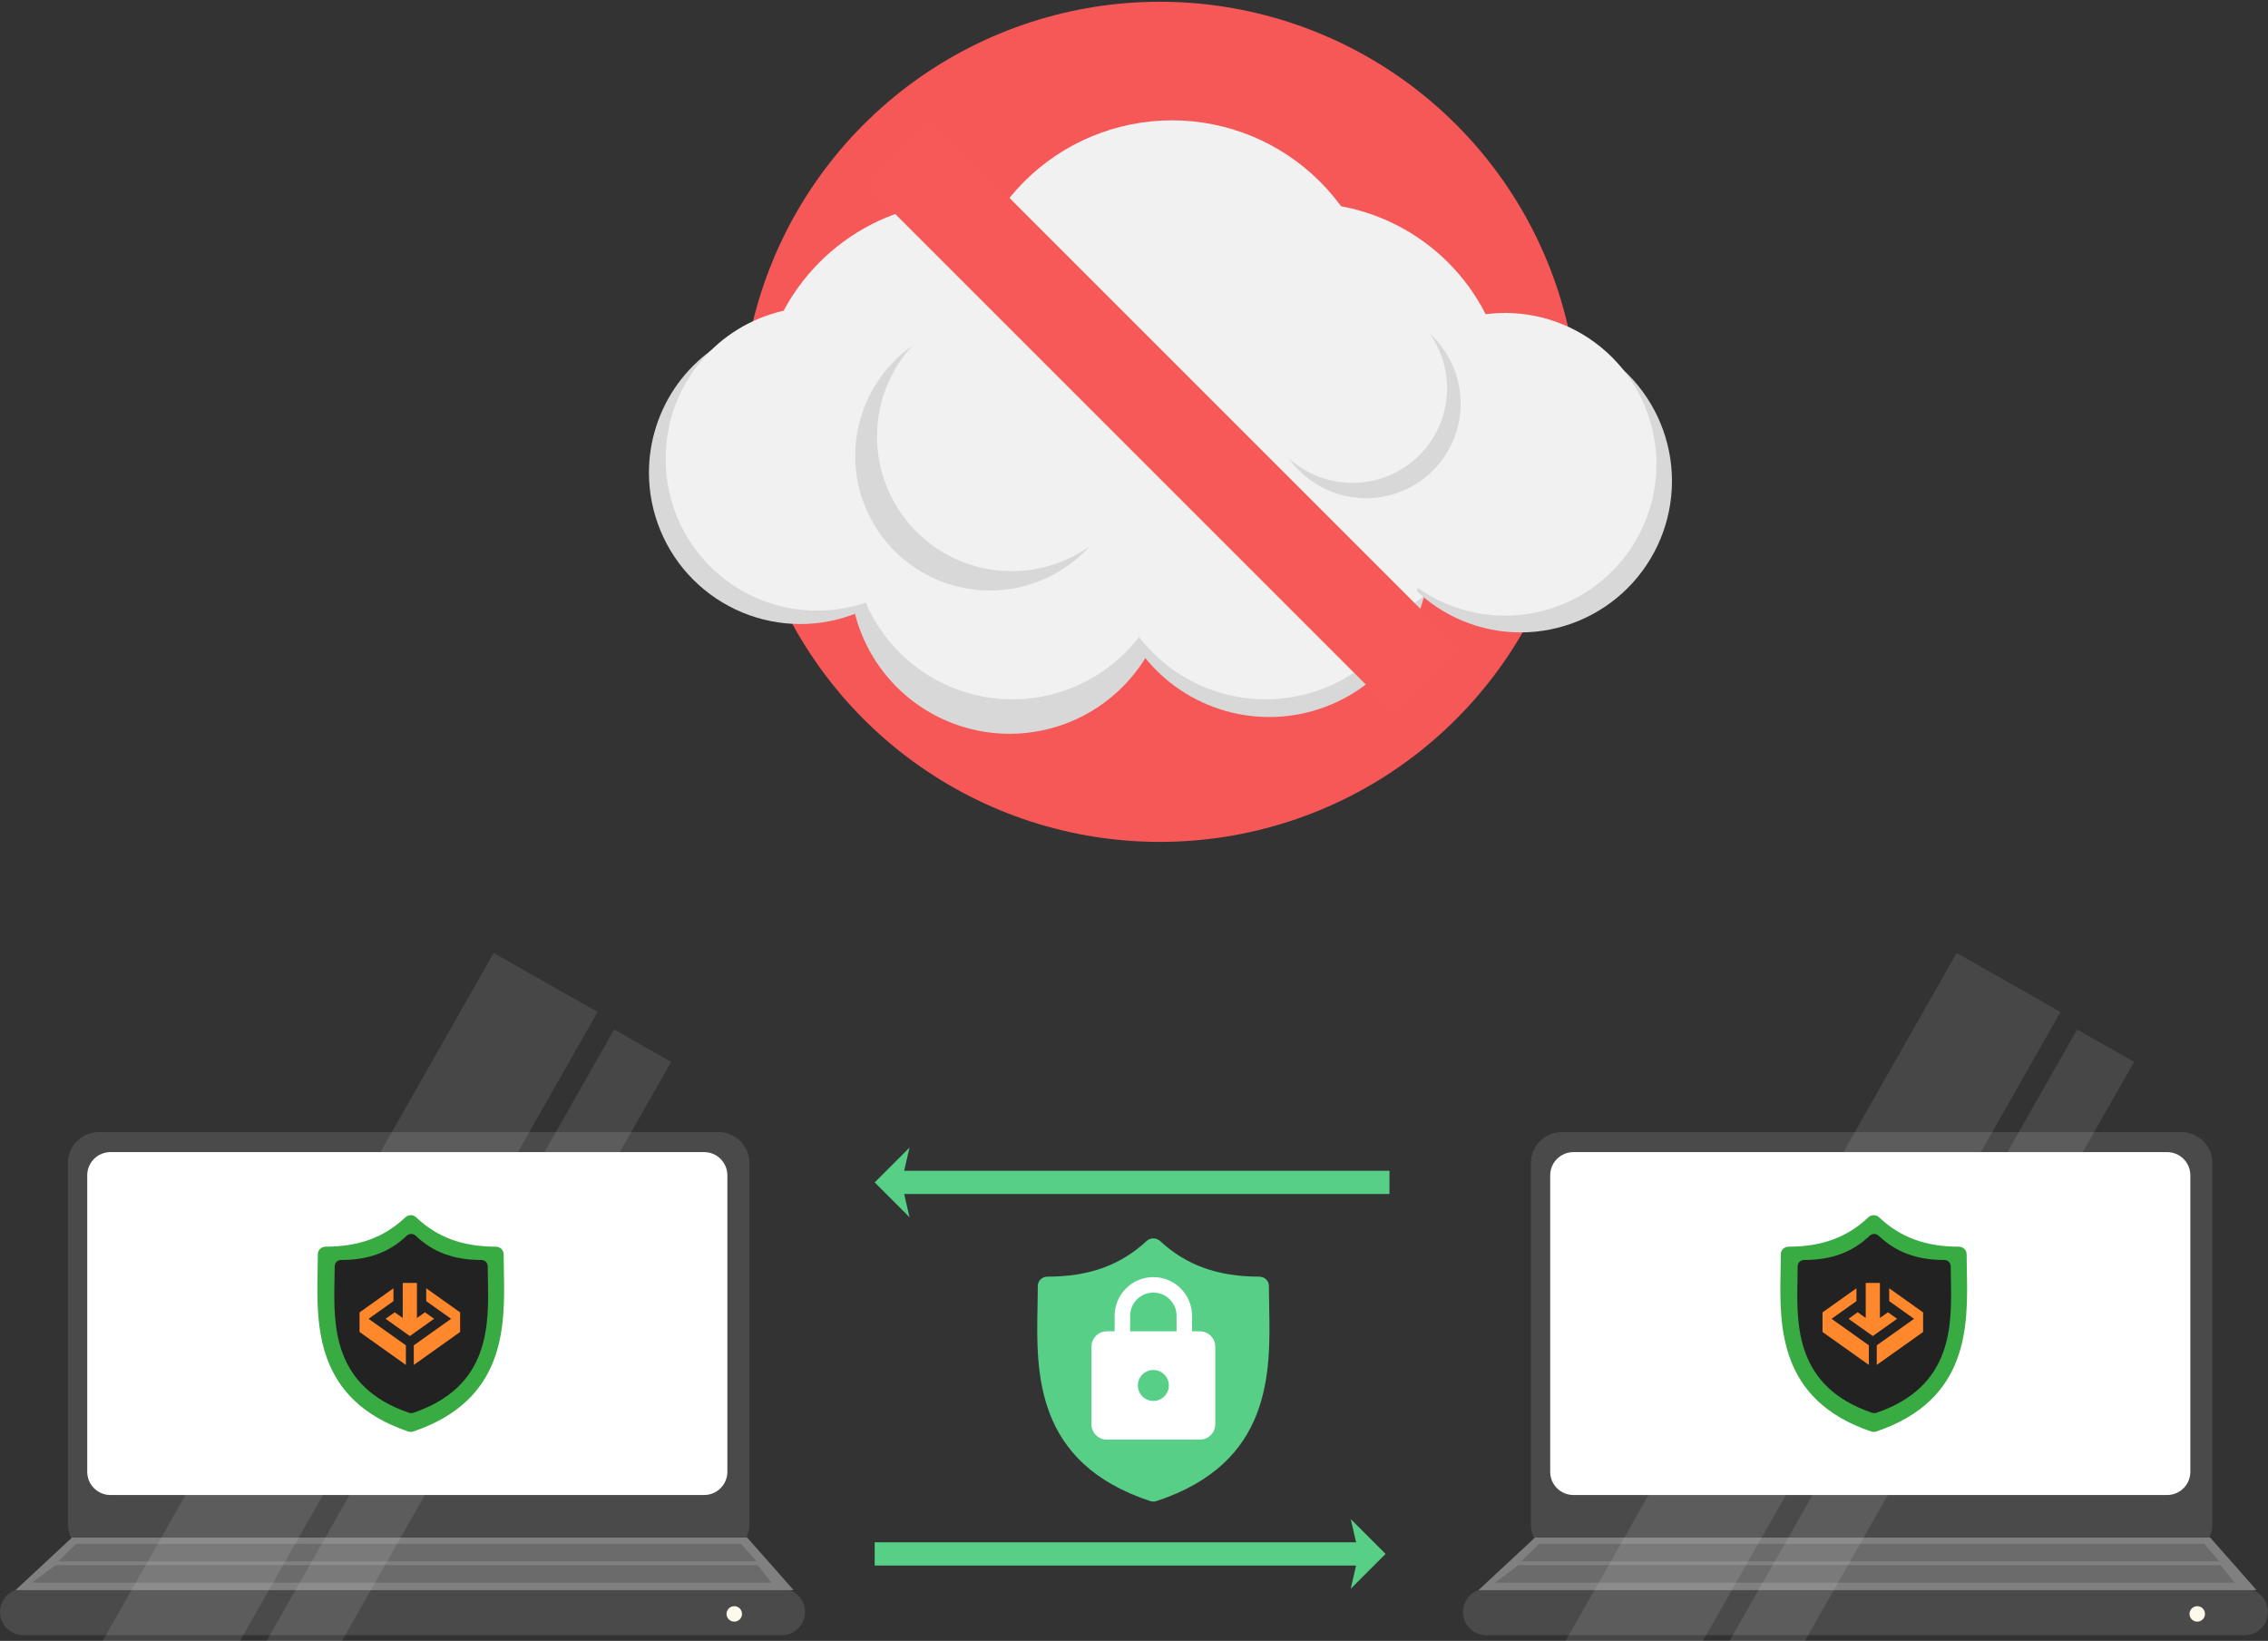 <svg width="293" height="212" viewBox="0 0 293 212" fill="none" xmlns="http://www.w3.org/2000/svg">
<rect x="0" y="0" width="293" height="212" fill="#333333" stroke="none"/>
<g clip-path="url(#clip0)">
<path d="M95.739 54.5C95.703 43.053 99.3 31.885 106.011 22.611C112.722 13.338 122.206 6.429 133.09 2.885C143.975 -0.659 155.708 -0.659 166.593 2.885C177.477 6.429 186.961 13.338 193.672 22.611C200.383 31.885 203.98 43.053 203.944 54.5C203.98 65.947 200.383 77.115 193.672 86.389C186.961 95.662 177.477 102.571 166.593 106.115C155.708 109.659 143.975 109.659 133.09 106.115C122.206 102.571 112.722 95.662 106.011 86.389C99.3 77.115 95.703 65.947 95.739 54.5Z" fill="#F65858"/>
<path d="M98.087 56.123C98.052 50.471 99.816 44.951 103.122 40.366C106.427 35.781 111.107 32.363 116.481 30.61C121.854 28.857 127.649 28.857 133.022 30.61C138.396 32.363 143.076 35.781 146.381 40.366C149.687 44.951 151.451 50.471 151.416 56.123C151.451 61.775 149.687 67.295 146.381 71.88C143.076 76.465 138.396 79.883 133.022 81.636C127.649 83.389 121.854 83.389 116.481 81.636C111.107 79.883 106.427 76.465 103.122 71.88C99.816 67.295 98.052 61.775 98.087 56.123Z" fill="#F3F3F3"/>
<path d="M109.805 74.039C109.775 69.665 111.136 65.394 113.692 61.844C116.248 58.295 119.868 55.65 124.026 54.293C128.184 52.935 132.667 52.935 136.825 54.293C140.983 55.65 144.603 58.295 147.159 61.844C149.715 65.394 151.076 69.665 151.046 74.039C151.076 78.413 149.715 82.684 147.159 86.234C144.603 89.783 140.983 92.428 136.825 93.785C132.667 95.143 128.184 95.143 124.026 93.785C119.868 92.428 116.248 89.783 113.692 86.234C111.136 82.684 109.775 78.413 109.805 74.039Z" fill="#D8D8D8"/>
<path d="M124.397 45.813C124.397 38.65 127.246 31.772 132.311 26.707C137.376 21.642 144.254 18.793 151.417 18.793C158.58 18.793 165.458 21.642 170.523 26.707C175.588 31.772 178.437 38.65 178.437 45.813C178.437 52.976 175.588 59.854 170.523 64.919C165.458 69.984 158.58 72.833 151.417 72.833C144.254 72.833 137.376 69.984 132.311 64.919C127.246 59.854 124.397 52.976 124.397 45.813Z" fill="#F3F3F3"/>
<path d="M143.348 71.874C143.318 67.5 144.679 63.229 147.235 59.679C149.791 56.13 153.411 53.485 157.569 52.128C161.727 50.77 166.21 50.77 170.368 52.128C174.526 53.485 178.146 56.13 180.702 59.679C183.258 63.229 184.619 67.5 184.589 71.874C184.619 76.248 183.258 80.519 180.702 84.069C178.146 87.618 174.526 90.263 170.368 91.62C166.21 92.978 161.727 92.978 157.569 91.62C153.411 90.263 149.791 87.618 147.235 84.069C144.679 80.519 143.318 76.248 143.348 71.874Z" fill="#D8D8D8"/>
<path d="M142.174 55.768C142.174 50.213 143.933 44.798 147.199 40.304C150.464 35.81 155.07 32.463 160.353 30.747C165.636 29.03 171.33 29.03 176.613 30.747C181.896 32.463 186.502 35.81 189.767 40.304C193.033 44.798 194.792 50.213 194.792 55.768C194.792 61.323 193.033 66.738 189.767 71.232C186.502 75.726 181.896 79.073 176.613 80.789C171.33 82.506 165.636 82.506 160.353 80.789C155.07 79.073 150.464 75.726 147.199 71.232C143.933 66.738 142.174 61.323 142.174 55.768Z" fill="#F3F3F3"/>
<path d="M83.836 61.07C83.836 56.941 85.144 52.917 87.57 49.576C89.997 46.236 93.421 43.749 97.347 42.473C101.274 41.197 105.506 41.197 109.433 42.473C113.359 43.749 116.783 46.236 119.21 49.576C121.636 52.917 122.944 56.941 122.944 61.07C122.944 66.254 120.882 71.231 117.217 74.897C113.551 78.562 108.574 80.624 103.39 80.624C98.206 80.624 93.229 78.562 89.563 74.897C85.898 71.231 83.836 66.254 83.836 61.07Z" fill="#D8D8D8"/>
<path d="M176.892 62.152C176.892 56.968 178.954 51.991 182.619 48.325C186.285 44.66 191.262 42.598 196.446 42.598C201.63 42.598 206.607 44.66 210.273 48.325C213.938 51.991 216 56.968 216 62.152C216 67.336 213.938 72.313 210.273 75.979C206.607 79.644 201.63 81.706 196.446 81.706C191.262 81.706 186.285 79.644 182.619 75.979C178.954 72.313 176.892 67.336 176.892 62.152Z" fill="#D8D8D8"/>
<path d="M98.087 52.877C98.052 47.225 99.816 41.705 103.122 37.12C106.427 32.535 111.107 29.117 116.481 27.364C121.854 25.611 127.649 25.611 133.022 27.364C138.396 29.117 143.076 32.535 146.381 37.12C149.687 41.705 151.451 47.225 151.416 52.877C151.451 58.529 149.687 64.049 146.381 68.634C143.076 73.219 138.396 76.637 133.022 78.39C127.649 80.143 121.854 80.143 116.481 78.39C111.107 76.637 106.427 73.219 103.122 68.634C99.816 64.049 98.052 58.529 98.087 52.877Z" fill="#F1F1F1"/>
<path d="M110.175 69.587C110.145 65.213 111.506 60.942 114.062 57.392C116.618 53.843 120.238 51.198 124.396 49.841C128.554 48.483 133.037 48.483 137.195 49.841C141.353 51.198 144.973 53.843 147.529 57.392C150.085 60.942 151.446 65.213 151.416 69.587C151.446 73.961 150.085 78.232 147.529 81.782C144.973 85.331 141.353 87.976 137.195 89.333C133.037 90.691 128.554 90.691 124.396 89.333C120.238 87.976 116.618 85.331 114.062 81.782C111.506 78.232 110.145 73.961 110.175 69.587Z" fill="#F1F1F1"/>
<path d="M124.397 42.567C124.397 35.404 127.246 28.526 132.311 23.461C137.376 18.396 144.254 15.547 151.417 15.547C158.58 15.547 165.458 18.396 170.523 23.461C175.588 28.526 178.437 35.404 178.437 42.567C178.437 49.73 175.588 56.608 170.523 61.673C165.458 66.738 158.58 69.587 151.417 69.587C144.254 69.587 137.376 66.738 132.311 61.673C127.246 56.608 124.397 49.73 124.397 42.567Z" fill="#F1F1F1"/>
<path d="M142.884 69.587C142.854 65.213 144.215 60.942 146.771 57.392C149.327 53.843 152.947 51.198 157.105 49.841C161.263 48.483 165.746 48.483 169.904 49.841C174.062 51.198 177.682 53.843 180.238 57.392C182.794 60.942 184.155 65.213 184.125 69.587C184.155 73.961 182.794 78.232 180.238 81.782C177.682 85.331 174.062 87.976 169.904 89.333C165.746 90.691 161.263 90.691 157.105 89.333C152.947 87.976 149.327 85.331 146.771 81.782C144.215 78.232 142.854 73.961 142.884 69.587Z" fill="#F1F1F1"/>
<path d="M142.174 52.521C142.174 46.966 143.933 41.551 147.199 37.057C150.464 32.563 155.07 29.216 160.353 27.5C165.636 25.783 171.33 25.783 176.613 27.5C181.896 29.216 186.502 32.563 189.767 37.057C193.033 41.551 194.792 46.966 194.792 52.521C194.792 58.076 193.033 63.491 189.767 67.985C186.502 72.479 181.896 75.826 176.613 77.542C171.33 79.259 165.636 79.259 160.353 77.542C155.07 75.826 150.464 72.479 147.199 67.985C143.933 63.491 142.174 58.076 142.174 52.521Z" fill="#F1F1F1"/>
<path d="M86 59.277C85.987 55.14 87.287 51.103 89.713 47.752C92.138 44.4 95.566 41.903 99.5 40.622C103.434 39.341 107.674 39.341 111.608 40.622C115.542 41.903 118.97 44.4 121.395 47.752C123.821 51.103 125.121 55.14 125.108 59.277C125.121 63.414 123.821 67.451 121.395 70.802C118.97 74.154 115.542 76.651 111.608 77.932C107.674 79.213 103.434 79.213 99.5 77.932C95.566 76.651 92.138 74.154 89.713 70.802C87.287 67.451 85.987 63.414 86 59.277Z" fill="#F1F1F1"/>
<path d="M174.882 59.987C174.882 54.803 176.944 49.826 180.609 46.16C184.275 42.495 189.252 40.433 194.436 40.433C199.62 40.433 204.597 42.495 208.263 46.16C211.928 49.826 213.99 54.803 213.99 59.987C213.99 65.171 211.928 70.148 208.263 73.814C204.597 77.479 199.62 79.541 194.436 79.541C189.252 79.541 184.275 77.479 180.609 73.814C176.944 70.148 174.882 65.171 174.882 59.987Z" fill="#F1F1F1"/>
<path d="M115.325 46.86C117.859 44.194 121.175 42.4 124.792 41.736C128.41 41.072 132.147 41.572 135.463 43.164C138.778 44.756 141.505 47.359 143.249 50.598C144.993 53.836 145.666 57.546 145.17 61.19C144.675 64.835 143.035 68.23 140.49 70.885C137.956 73.551 134.64 75.345 131.023 76.009C127.405 76.673 123.668 76.173 120.352 74.581C117.037 72.989 114.31 70.386 112.566 67.147C110.822 63.909 110.149 60.199 110.645 56.555C111.14 52.91 112.78 49.515 115.325 46.86Z" fill="#D8D8D8"/>
<path d="M118.145 44.359C120.679 41.693 123.995 39.899 127.612 39.235C131.23 38.571 134.967 39.071 138.283 40.663C141.598 42.255 144.325 44.858 146.069 48.097C147.813 51.335 148.486 55.045 147.99 58.689C147.495 62.334 145.855 65.729 143.31 68.384C140.776 71.05 137.46 72.844 133.843 73.508C130.225 74.172 126.488 73.672 123.172 72.08C119.857 70.488 117.13 67.885 115.386 64.646C113.642 61.408 112.969 57.698 113.465 54.054C113.96 50.409 115.6 47.014 118.145 44.359Z" fill="#F1F1F1"/>
<path d="M168.012 60.961C166.136 59.181 164.872 56.851 164.404 54.308C163.935 51.765 164.286 49.137 165.405 46.806C166.524 44.474 168.354 42.557 170.631 41.331C172.908 40.106 175.517 39.634 178.079 39.984C180.641 40.334 183.027 41.488 184.892 43.28C186.768 45.06 188.032 47.39 188.5 49.933C188.969 52.476 188.618 55.104 187.499 57.435C186.38 59.767 184.55 61.684 182.273 62.91C179.996 64.135 177.387 64.607 174.825 64.257C172.263 63.907 169.877 62.753 168.012 60.961Z" fill="#D8D8D8"/>
<path d="M166.255 58.98C164.379 57.2 163.115 54.87 162.647 52.327C162.178 49.784 162.529 47.156 163.648 44.825C164.767 42.493 166.597 40.576 168.874 39.35C171.151 38.125 173.76 37.653 176.322 38.003C178.884 38.353 181.27 39.507 183.135 41.299C185.011 43.079 186.275 45.409 186.743 47.952C187.212 50.495 186.861 53.123 185.742 55.454C184.623 57.786 182.793 59.703 180.516 60.929C178.239 62.154 175.63 62.626 173.068 62.276C170.506 61.926 168.12 60.772 166.255 58.98Z" fill="#F1F1F1"/>
<path d="M111.969 23.963L120.385 15.547L188.481 83.643L180.065 92.059L111.969 23.963Z" fill="#F75858"/>
<path d="M12.773 146.264H92.82C93.88 146.264 94.899 146.686 95.648 147.436C96.398 148.185 96.82 149.204 96.82 150.264V196.916C96.82 197.976 96.398 198.995 95.648 199.744C94.899 200.494 93.88 200.916 92.82 200.916H12.773C11.713 200.916 10.694 200.494 9.945 199.744C9.195 198.995 8.773 197.976 8.773 196.916V150.264C8.773 149.204 9.195 148.185 9.945 147.436C10.694 146.686 11.713 146.264 12.773 146.264Z" fill="#4A4A4A"/>
<path d="M14.268 148.851H90.968C91.763 148.851 92.527 149.167 93.089 149.73C93.652 150.292 93.968 151.056 93.968 151.851V190.154C93.968 190.949 93.652 191.713 93.089 192.275C92.527 192.838 91.763 193.154 90.968 193.154H14.268C13.473 193.154 12.709 192.838 12.147 192.275C11.584 191.713 11.268 190.949 11.268 190.154V151.851C11.268 151.056 11.584 150.292 12.147 149.73C12.709 149.167 13.473 148.851 14.268 148.851Z" fill="white"/>
<path d="M3 205.264H101C101.795 205.264 102.559 205.58 103.121 206.143C103.684 206.705 104 207.469 104 208.264C104 209.059 103.684 209.823 103.121 210.385C102.559 210.948 101.795 211.264 101 211.264H3C2.205 211.264 1.441 210.948 0.879 210.385C0.316 209.823 0 209.059 0 208.264C0 207.469 0.316 206.705 0.879 206.143C1.441 205.58 2.205 205.264 3 205.264Z" fill="#4A4A4A"/>
<path d="M9.301 198.652L2 205.443H102.523L96.533 198.652H9.301Z" fill="#808080"/>
<path d="M9.842 199.46H95.75L97.711 201.724H7.525L9.842 199.46Z" fill="#6B6B6B"/>
<path d="M7.169 202.209H97.89L99.672 204.473H4.139L7.169 202.209Z" fill="#6B6B6B"/>
<path d="M93.859 208.515C93.859 208.78 93.964 209.035 94.152 209.222C94.339 209.41 94.594 209.515 94.859 209.515C95.124 209.515 95.379 209.41 95.566 209.222C95.754 209.035 95.859 208.78 95.859 208.515C95.859 208.25 95.754 207.995 95.566 207.808C95.379 207.62 95.124 207.515 94.859 207.515C94.594 207.515 94.339 207.62 94.152 207.808C93.964 207.995 93.859 208.25 93.859 208.515Z" fill="#FFF8EC"/>
<path d="M63.778 123.122L77.195 130.749L25.775 221.208L12.358 213.581L63.778 123.122Z" fill="white" fill-opacity="0.1"/>
<path d="M79.345 133.007L86.703 137.189L35.283 227.648L27.925 223.466L79.345 133.007Z" fill="white" fill-opacity="0.1"/>
<path d="M201.773 146.264H281.82C282.88 146.264 283.899 146.686 284.648 147.436C285.398 148.185 285.82 149.204 285.82 150.264V196.916C285.82 197.976 285.398 198.995 284.648 199.744C283.899 200.494 282.88 200.916 281.82 200.916H201.773C200.713 200.916 199.694 200.494 198.945 199.744C198.195 198.995 197.773 197.976 197.773 196.916V150.264C197.773 149.204 198.195 148.185 198.945 147.436C199.694 146.686 200.713 146.264 201.773 146.264Z" fill="#4A4A4A"/>
<path d="M203.268 148.851H279.968C280.763 148.851 281.527 149.167 282.089 149.73C282.652 150.292 282.968 151.056 282.968 151.851V190.154C282.968 190.949 282.652 191.713 282.089 192.275C281.527 192.838 280.763 193.154 279.968 193.154H203.268C202.473 193.154 201.709 192.838 201.147 192.275C200.584 191.713 200.268 190.949 200.268 190.154V151.851C200.268 151.056 200.584 150.292 201.147 149.73C201.709 149.167 202.473 148.851 203.268 148.851Z" fill="white"/>
<path d="M192 205.264H290C290.795 205.264 291.559 205.58 292.121 206.143C292.684 206.705 293 207.469 293 208.264C293 209.059 292.684 209.823 292.121 210.385C291.559 210.948 290.795 211.264 290 211.264H192C191.205 211.264 190.441 210.948 189.879 210.385C189.316 209.823 189 209.059 189 208.264C189 207.469 189.316 206.705 189.879 206.143C190.441 205.58 191.205 205.264 192 205.264Z" fill="#4A4A4A"/>
<path d="M198.301 198.652L191 205.443H291.523L285.533 198.652H198.301Z" fill="#808080"/>
<path d="M198.842 199.46H284.751L286.711 201.724H196.525L198.842 199.46Z" fill="#6B6B6B"/>
<path d="M196.169 202.209H286.889L288.672 204.473H193.139L196.169 202.209Z" fill="#6B6B6B"/>
<path d="M282.859 208.515C282.859 208.78 282.964 209.035 283.152 209.222C283.339 209.41 283.594 209.515 283.859 209.515C284.124 209.515 284.379 209.41 284.566 209.222C284.754 209.035 284.859 208.78 284.859 208.515C284.859 208.25 284.754 207.995 284.566 207.808C284.379 207.62 284.124 207.515 283.859 207.515C283.594 207.515 283.339 207.62 283.152 207.808C282.964 207.995 282.859 208.25 282.859 208.515Z" fill="#FFF8EC"/>
<path d="M252.777 123.122L266.194 130.749L214.774 221.208L201.357 213.581L252.777 123.122Z" fill="white" fill-opacity="0.1"/>
<path d="M268.345 133.007L275.703 137.189L224.283 227.648L216.925 223.466L268.345 133.007Z" fill="white" fill-opacity="0.1"/>
<path d="M115.5 151.264H179.5V154.264H115.5V151.264Z" fill="#57CF87"/>
<path d="M116.462 152.764L117.5 157.264L113 152.764L117.5 148.264L116.462 152.764Z" fill="#57CF87"/>
<path d="M113 199.264H177V202.264H113V199.264Z" fill="#57CF87"/>
<path d="M175.538 200.764L174.5 196.264L179 200.764L174.5 205.264L175.538 200.764Z" fill="#57CF87"/>
<path fill-rule="evenodd" clip-rule="evenodd" d="M163.961 168.754V168.725C163.943 167.818 163.926 166.96 163.926 166.13C163.926 165.473 163.366 164.94 162.676 164.94C157.331 164.94 153.263 163.478 149.87 160.337C149.385 159.888 148.613 159.888 148.128 160.337C144.736 163.478 140.668 164.94 135.323 164.94C134.634 164.94 134.073 165.473 134.073 166.13C134.073 166.969 134.057 167.837 134.039 168.755C133.867 177.298 133.632 188.997 148.59 193.934C148.723 193.978 148.86 194 148.999 194C149.138 194 149.276 193.978 149.408 193.934C164.367 188.997 164.133 177.297 163.961 168.754Z" fill="#57CF87"/>
<path d="M149 181C150.105 181 151 180.105 151 179C151 177.89 150.1 177 149 177C147.895 177 147 177.895 147 179C147 180.105 147.895 181 149 181ZM155 172C156.105 172 157 172.895 157 174V184C157 185.105 156.105 186 155 186H143C141.895 186 141 185.105 141 184V174C141 172.89 141.9 172 143 172H144V170C144 167.239 146.239 165 149 165C150.326 165 151.598 165.527 152.536 166.464C153.473 167.402 154 168.674 154 170V172H155ZM149 167C147.343 167 146 168.343 146 170V172H152V170C152 168.343 150.657 167 149 167Z" fill="white"/>
<path d="M65.096 164.209C65.081 163.454 65.067 162.739 65.067 162.048C65.067 161.507 64.617 161.068 64.062 161.068C59.764 161.068 56.491 159.864 53.763 157.278C53.373 156.907 52.752 156.908 52.362 157.278C49.635 159.864 46.363 161.068 42.065 161.068C41.51 161.068 41.06 161.507 41.06 162.048C41.06 162.739 41.046 163.454 41.031 164.21C40.893 171.245 40.705 180.88 52.734 184.946C52.84 184.982 52.952 185 53.063 185C53.174 185 53.285 184.982 53.392 184.946C65.422 180.88 65.233 171.245 65.096 164.209Z" fill="#38AB43"/>
<path d="M63.035 165.385C63.023 164.76 63.011 164.169 63.011 163.598C63.011 163.15 62.641 162.788 62.184 162.788C58.643 162.788 55.947 161.791 53.701 159.653C53.379 159.347 52.868 159.347 52.547 159.653C50.3 161.791 47.605 162.788 44.065 162.788C43.607 162.788 43.237 163.15 43.237 163.598C43.237 164.169 43.225 164.76 43.213 165.385C43.099 171.203 42.944 179.17 52.852 182.532C52.94 182.562 53.032 182.576 53.123 182.576C53.215 182.576 53.307 182.562 53.395 182.532C63.304 179.169 63.148 171.202 63.035 165.385Z" fill="#222222"/>
<path fill-rule="evenodd" clip-rule="evenodd" d="M46.451 169.558L46.451 169.558L50.831 166.443V168.103L47.619 170.388L52.436 173.815V176.347L46.451 172.09V169.558ZM59.443 169.558L59.442 169.558L55.062 166.443V168.103L58.275 170.388L53.457 173.815V176.347L59.443 172.09V169.558ZM53.864 165.753H52.029V170.283L50.993 169.546L49.811 170.386L52.947 172.616L56.082 170.386L54.901 169.546L53.864 170.283V165.753Z" fill="#FF872C"/>
<path d="M254.096 164.209C254.081 163.454 254.067 162.739 254.067 162.048C254.067 161.507 253.617 161.068 253.062 161.068C248.764 161.068 245.491 159.864 242.763 157.278C242.373 156.907 241.752 156.908 241.362 157.278C238.635 159.864 235.363 161.068 231.065 161.068C230.51 161.068 230.06 161.507 230.06 162.048C230.06 162.739 230.046 163.454 230.031 164.21C229.893 171.245 229.705 180.88 241.734 184.946C241.84 184.982 241.951 185 242.063 185C242.174 185 242.285 184.982 242.392 184.946C254.422 180.88 254.233 171.245 254.096 164.209Z" fill="#38AB43"/>
<path d="M252.035 165.385C252.023 164.76 252.011 164.169 252.011 163.598C252.011 163.15 251.641 162.788 251.183 162.788C247.643 162.788 244.948 161.791 242.701 159.653C242.379 159.347 241.868 159.347 241.546 159.653C239.3 161.791 236.605 162.788 233.065 162.788C232.607 162.788 232.237 163.15 232.237 163.598C232.237 164.169 232.225 164.76 232.213 165.385C232.1 171.203 231.944 179.17 241.852 182.532C241.94 182.562 242.032 182.576 242.123 182.576C242.215 182.576 242.307 182.562 242.395 182.532C252.304 179.169 252.148 171.202 252.035 165.385Z" fill="#222222"/>
<path fill-rule="evenodd" clip-rule="evenodd" d="M235.451 169.558L235.451 169.558L239.831 166.443V168.103L236.619 170.388L241.436 173.815V176.347L235.451 172.09V169.558ZM248.443 169.558L248.442 169.558L244.062 166.443V168.103L247.275 170.388L242.457 173.815V176.347L248.443 172.09V169.558ZM242.864 165.753H241.029V170.283L239.993 169.546L238.811 170.386L241.947 172.616L245.082 170.386L243.901 169.546L242.864 170.283V165.753Z" fill="#FF872C"/>
</g>
<defs>
<clipPath id="clip0">
<rect width="293" height="212" fill="white"/>
</clipPath>
</defs>
</svg>
